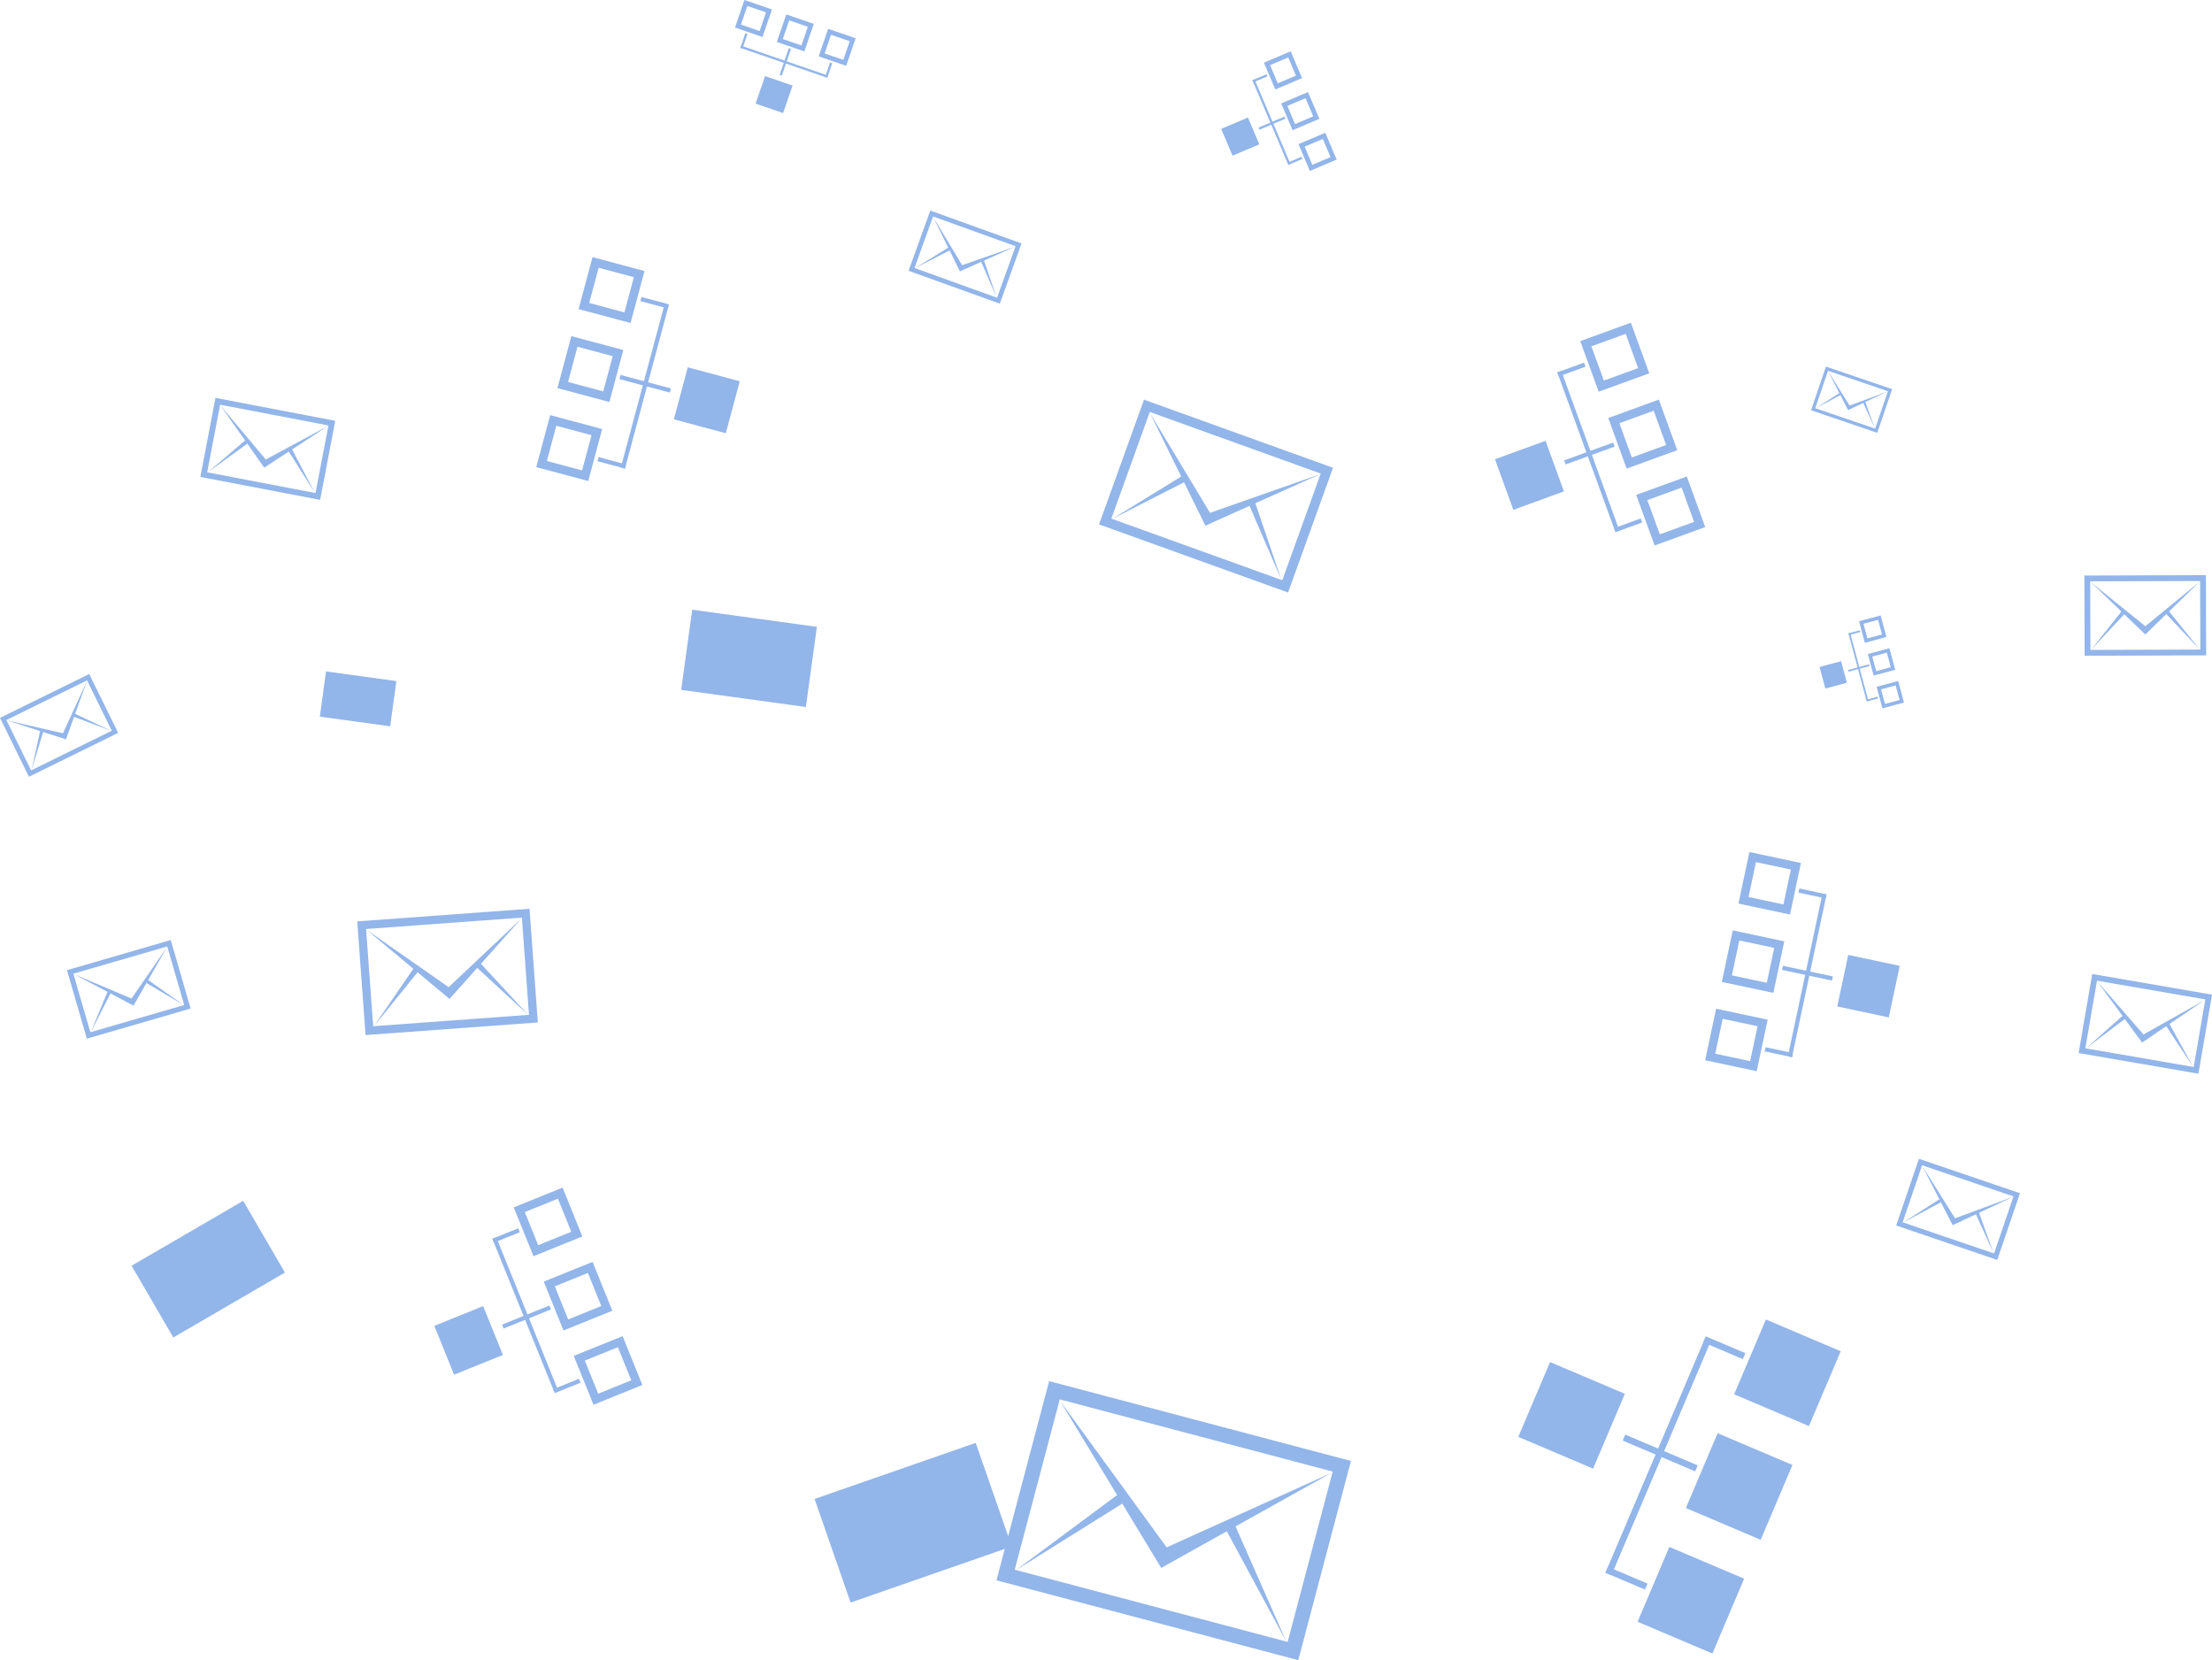 <svg xmlns="http://www.w3.org/2000/svg" width="888.325" height="666.661" viewBox="0 0 888.325 666.661">
  <g id="Group_7159" data-name="Group 7159" transform="translate(-843.147 -280.743)">
    <g id="Group_7036" data-name="Group 7036" transform="translate(-5271 -1233.271)" opacity="0.5">
      <g id="Group_4331" data-name="Group 4331" transform="translate(6546.138 2046.772) rotate(26)">
        <path id="Rectangle_3222" data-name="Rectangle 3222" d="M0,0H125.372V82.738H0ZM119.375,6H6V76.741H119.375Z" transform="translate(0 24.315) rotate(-11.183)" fill="#266cd5"/>
        <path id="Path_215606" data-name="Path 215606" d="M64.131,55.881,0,21.842l65.782,42.4L110.481,0Z" transform="translate(7.542 7.752)" fill="#266cd5"/>
        <g id="Group_4319" data-name="Group 4319" transform="translate(21.333 43.083)">
          <path id="Path_215607" data-name="Path 215607" d="M23.86,0,0,46,26.707,3.228Z" transform="translate(0 9.217)" fill="#266cd5"/>
          <path id="Path_215608" data-name="Path 215608" d="M1.4,0,40.975,33.462,0,4.07Z" transform="translate(69.115 0)" fill="#266cd5"/>
        </g>
      </g>
      <g id="Group_4331-2" data-name="Group 4331" transform="translate(6888.929 1972.141) rotate(30)">
        <path id="Rectangle_3222-2" data-name="Rectangle 3222" d="M0,0H42.879V28.3H0ZM40.827,2.051H2.051V26.246H40.827Z" transform="translate(0 8.316) rotate(-11.183)" fill="#266cd5"/>
        <path id="Path_215606-2" data-name="Path 215606" d="M21.933,19.112,0,7.47l22.5,14.5L37.786,0Z" transform="translate(2.58 2.651)" fill="#266cd5"/>
        <g id="Group_4319-2" data-name="Group 4319" transform="translate(7.296 14.735)">
          <path id="Path_215607-2" data-name="Path 215607" d="M8.16,0,0,15.733,9.134,1.1Z" transform="translate(0 3.152)" fill="#266cd5"/>
          <path id="Path_215608-2" data-name="Path 215608" d="M.48,0,14.014,11.444,0,1.392Z" transform="translate(23.638 0)" fill="#266cd5"/>
        </g>
      </g>
      <g id="Group_4331-3" data-name="Group 4331" transform="matrix(0.934, 0.358, -0.358, 0.934, 6957.768, 1896.29)">
        <path id="Rectangle_3222-3" data-name="Rectangle 3222" d="M0,0H48.811V32.212H0ZM46.476,2.335H2.335V29.877H46.476Z" transform="translate(0 9.466) rotate(-11.183)" fill="#266cd5"/>
        <path id="Path_215606-3" data-name="Path 215606" d="M24.968,21.756,0,8.5,25.611,25.013,43.013,0Z" transform="translate(2.936 3.018)" fill="#266cd5"/>
        <g id="Group_4319-3" data-name="Group 4319" transform="translate(8.305 16.773)">
          <path id="Path_215607-3" data-name="Path 215607" d="M9.289,0,0,17.91,10.4,1.257Z" transform="translate(0 3.588)" fill="#266cd5"/>
          <path id="Path_215608-3" data-name="Path 215608" d="M.546,0,15.953,13.028,0,1.585Z" transform="translate(26.908 0)" fill="#266cd5"/>
        </g>
      </g>
      <g id="Group_4331-4" data-name="Group 4331" transform="translate(6953.026 1735.838) rotate(11)">
        <path id="Rectangle_3222-4" data-name="Rectangle 3222" d="M0,0H48.811V32.212H0ZM46.476,2.335H2.335V29.877H46.476Z" transform="translate(0 9.466) rotate(-11.183)" fill="#266cd5"/>
        <path id="Path_215606-4" data-name="Path 215606" d="M24.968,21.756,0,8.5,25.611,25.013,43.013,0Z" transform="translate(2.936 3.018)" fill="#266cd5"/>
        <g id="Group_4319-4" data-name="Group 4319" transform="translate(8.305 16.773)">
          <path id="Path_215607-4" data-name="Path 215607" d="M9.289,0,0,17.91,10.4,1.257Z" transform="translate(0 3.588)" fill="#266cd5"/>
          <path id="Path_215608-4" data-name="Path 215608" d="M.546,0,15.953,13.028,0,1.585Z" transform="translate(26.908 0)" fill="#266cd5"/>
        </g>
      </g>
      <g id="Group_4331-5" data-name="Group 4331" transform="translate(6850.155 1656.499) rotate(30)">
        <path id="Rectangle_3222-5" data-name="Rectangle 3222" d="M0,0H28.093V18.539H0ZM26.749,1.344H1.344V17.2h25.4Z" transform="translate(0 5.448) rotate(-11.183)" fill="#266cd5"/>
        <path id="Path_215606-5" data-name="Path 215606" d="M14.37,12.522,0,4.894l14.74,9.5L24.756,0Z" transform="translate(1.69 1.737)" fill="#266cd5"/>
        <g id="Group_4319-5" data-name="Group 4319" transform="translate(4.78 9.654)">
          <path id="Path_215607-5" data-name="Path 215607" d="M5.346,0,0,10.308,5.984.723Z" transform="translate(0 2.065)" fill="#266cd5"/>
          <path id="Path_215608-5" data-name="Path 215608" d="M.315,0,9.181,7.5,0,.912Z" transform="translate(15.487 0)" fill="#266cd5"/>
        </g>
      </g>
      <g id="Group_4331-6" data-name="Group 4331" transform="translate(6581.634 1661.089) rotate(31)">
        <path id="Rectangle_3222-6" data-name="Rectangle 3222" d="M0,0H80.686V53.248H0ZM76.826,3.86H3.86V49.388H76.826Z" transform="translate(0 15.648) rotate(-11.183)" fill="#266cd5"/>
        <path id="Path_215606-6" data-name="Path 215606" d="M41.273,35.963,0,14.057,42.335,41.347,71.1,0Z" transform="translate(4.854 4.989)" fill="#266cd5"/>
        <g id="Group_4319-6" data-name="Group 4319" transform="translate(13.729 27.727)">
          <path id="Path_215607-6" data-name="Path 215607" d="M15.356,0,0,29.606,17.188,2.078Z" transform="translate(0 5.932)" fill="#266cd5"/>
          <path id="Path_215608-6" data-name="Path 215608" d="M.9,0,26.37,21.535,0,2.62Z" transform="translate(44.48 0)" fill="#266cd5"/>
        </g>
      </g>
      <g id="Group_4331-7" data-name="Group 4331" transform="translate(6491.634 1592.089) rotate(31)">
        <path id="Rectangle_3222-7" data-name="Rectangle 3222" d="M0,0H38.954V25.707H0ZM37.091,1.863H1.863v21.98H37.091Z" transform="translate(0 7.555) rotate(-11.183)" fill="#266cd5"/>
        <path id="Path_215606-7" data-name="Path 215606" d="M19.926,17.363,0,6.786,20.439,19.962,34.327,0Z" transform="translate(2.343 2.408)" fill="#266cd5"/>
        <g id="Group_4319-7" data-name="Group 4319" transform="translate(6.628 13.386)">
          <path id="Path_215607-7" data-name="Path 215607" d="M7.414,0,0,14.293,8.3,1Z" transform="translate(0 2.864)" fill="#266cd5"/>
          <path id="Path_215608-7" data-name="Path 215608" d="M.436,0l12.3,10.4L0,1.265Z" transform="translate(21.474 0)" fill="#266cd5"/>
        </g>
      </g>
      <g id="Group_4331-8" data-name="Group 4331" transform="matrix(0.927, 0.375, -0.375, 0.927, 6204.246, 1664.983)">
        <path id="Rectangle_3222-8" data-name="Rectangle 3222" d="M0,0H48.98V32.323H0ZM46.637,2.343H2.343V29.98H46.637Z" transform="translate(0 9.499) rotate(-11.183)" fill="#266cd5"/>
        <path id="Path_215606-8" data-name="Path 215606" d="M25.054,21.831,0,8.533,25.7,25.1,43.162,0Z" transform="translate(2.947 3.028)" fill="#266cd5"/>
        <g id="Group_4319-8" data-name="Group 4319" transform="translate(8.334 16.831)">
          <path id="Path_215607-8" data-name="Path 215607" d="M9.322,0,0,17.972,10.434,1.261Z" transform="translate(0 3.601)" fill="#266cd5"/>
          <path id="Path_215608-8" data-name="Path 215608" d="M.548,0,16.008,13.073,0,1.59Z" transform="translate(27.001 0)" fill="#266cd5"/>
        </g>
      </g>
      <g id="Group_4331-9" data-name="Group 4331" transform="translate(6112.143 1794.809) rotate(-15)">
        <path id="Rectangle_3222-9" data-name="Rectangle 3222" d="M0,0H39.925V26.348H0ZM38.015,1.91H1.91V24.438h36.1Z" transform="translate(0 7.743) rotate(-11.183)" fill="#266cd5"/>
        <path id="Path_215606-9" data-name="Path 215606" d="M20.422,17.8,0,6.955l20.948,13.5L35.183,0Z" transform="translate(2.402 2.468)" fill="#266cd5"/>
        <g id="Group_4319-9" data-name="Group 4319" transform="translate(6.793 13.72)">
          <path id="Path_215607-9" data-name="Path 215607" d="M7.6,0,0,14.65,8.5,1.028Z" transform="translate(0 2.935)" fill="#266cd5"/>
          <path id="Path_215608-9" data-name="Path 215608" d="M.447,0l12.6,10.656L0,1.3Z" transform="translate(22.009 0)" fill="#266cd5"/>
        </g>
      </g>
      <g id="Group_4331-10" data-name="Group 4331" transform="translate(6140.306 1895.211) rotate(-5)">
        <path id="Rectangle_3222-10" data-name="Rectangle 3222" d="M0,0H43.4V28.644H0ZM41.328,2.076H2.076V26.568H41.328Z" transform="translate(0 8.418) rotate(-11.183)" fill="#266cd5"/>
        <path id="Path_215606-10" data-name="Path 215606" d="M22.2,19.346,0,7.562,22.774,22.242,38.249,0Z" transform="translate(2.611 2.684)" fill="#266cd5"/>
        <g id="Group_4319-10" data-name="Group 4319" transform="translate(7.385 14.915)">
          <path id="Path_215607-10" data-name="Path 215607" d="M8.26,0,0,15.926,9.246,1.118Z" transform="translate(0 3.191)" fill="#266cd5"/>
          <path id="Path_215608-10" data-name="Path 215608" d="M.486,0l13.7,11.585L0,1.409Z" transform="translate(23.928 0)" fill="#266cd5"/>
        </g>
      </g>
      <g id="Group_4331-11" data-name="Group 4331" transform="translate(6259.252 1870.652) rotate(7)">
        <path id="Rectangle_3222-11" data-name="Rectangle 3222" d="M0,0H69.367V45.778H0ZM66.049,3.318H3.318V42.46h62.73Z" transform="translate(0 13.453) rotate(-11.183)" fill="#266cd5"/>
        <path id="Path_215606-11" data-name="Path 215606" d="M35.483,30.918,0,12.085,36.4,35.547,61.128,0Z" transform="translate(4.173 4.289)" fill="#266cd5"/>
        <g id="Group_4319-11" data-name="Group 4319" transform="translate(11.803 23.837)">
          <path id="Path_215607-11" data-name="Path 215607" d="M13.2,0,0,25.453,14.777,1.786Z" transform="translate(0 5.099)" fill="#266cd5"/>
          <path id="Path_215608-11" data-name="Path 215608" d="M.777,0,22.671,18.514,0,2.252Z" transform="translate(38.24 0)" fill="#266cd5"/>
        </g>
      </g>
      <g id="Group_4327" data-name="Group 4327" transform="translate(6439.422 2102.781) rotate(-8)">
        <rect id="Rectangle_3222-12" data-name="Rectangle 3222" width="68.519" height="44.048" transform="translate(0 13.288) rotate(-11.183)" fill="#266cd5"/>
        <path id="Path_215606-12" data-name="Path 215606" d="M36.811,32.082,0,12.538,37.76,36.876,63.417,0Z" transform="translate(2.306 2.42)" fill="#266cd5"/>
        <g id="Group_4319-12" data-name="Group 4319" transform="translate(10.22 22.709)">
          <path id="Path_215607-12" data-name="Path 215607" d="M13.7,0,0,26.4,15.33,1.854Z" transform="translate(0 5.288)" fill="#266cd5"/>
          <path id="Path_215608-12" data-name="Path 215608" d="M.81,0,23.518,19.207,0,2.336Z" transform="translate(39.666 0)" fill="#266cd5"/>
        </g>
      </g>
      <g id="Group_4327-2" data-name="Group 4327" transform="translate(6163.719 2012.777) rotate(-19)">
        <rect id="Rectangle_3222-13" data-name="Rectangle 3222" width="51.852" height="33.334" transform="translate(0 10.056) rotate(-11.183)" fill="#266cd5"/>
        <path id="Path_215606-13" data-name="Path 215606" d="M27.857,24.278,0,9.488,28.575,27.906,47.991,0Z" transform="translate(1.745 1.832)" fill="#266cd5"/>
        <g id="Group_4319-13" data-name="Group 4319" transform="translate(7.734 17.185)">
          <path id="Path_215607-13" data-name="Path 215607" d="M10.364,0,0,19.982,11.6,1.4Z" transform="translate(0 4.002)" fill="#266cd5"/>
          <path id="Path_215608-13" data-name="Path 215608" d="M.613,0,17.8,14.535,0,1.768Z" transform="translate(30.018 0)" fill="#266cd5"/>
        </g>
      </g>
      <g id="Group_4327-3" data-name="Group 4327" transform="translate(6246.88 1778.404) rotate(19)">
        <rect id="Rectangle_3222-14" data-name="Rectangle 3222" width="28.519" height="18.334" transform="translate(0 5.531) rotate(-11.183)" fill="#266cd5"/>
        <path id="Path_215606-14" data-name="Path 215606" d="M15.322,13.353,0,5.218l15.717,10.13L26.4,0Z" transform="translate(0.96 1.007)" fill="#266cd5"/>
        <g id="Group_4319-14" data-name="Group 4319" transform="translate(4.254 9.452)">
          <path id="Path_215607-14" data-name="Path 215607" d="M5.7,0,0,10.99,6.381.772Z" transform="translate(0 2.201)" fill="#266cd5"/>
          <path id="Path_215608-14" data-name="Path 215608" d="M.337,0,9.789,7.994,0,.972Z" transform="translate(16.51 0)" fill="#266cd5"/>
        </g>
      </g>
      <g id="Group_4327-4" data-name="Group 4327" transform="translate(6395.318 1749.587) rotate(19)">
        <rect id="Rectangle_3222-15" data-name="Rectangle 3222" width="50.546" height="32.494" transform="translate(0 9.803) rotate(-11.183)" fill="#266cd5"/>
        <path id="Path_215606-15" data-name="Path 215606" d="M27.156,23.667,0,9.249,27.856,27.2,46.782,0Z" transform="translate(1.701 1.785)" fill="#266cd5"/>
        <g id="Group_4319-15" data-name="Group 4319" transform="translate(7.54 16.752)">
          <path id="Path_215607-15" data-name="Path 215607" d="M10.1,0,0,19.479,11.309,1.368Z" transform="translate(0 3.901)" fill="#266cd5"/>
          <path id="Path_215608-15" data-name="Path 215608" d="M.6,0,17.349,14.169,0,1.723Z" transform="translate(29.262 0)" fill="#266cd5"/>
        </g>
      </g>
      <g id="Group_4354" data-name="Group 4354" transform="translate(6276.523 2016.605) rotate(-22)">
        <rect id="Rectangle_3233" data-name="Rectangle 3233" width="21.159" height="21.159" transform="translate(0 32.161)" fill="#266cd5"/>
        <path id="Rectangle_3234" data-name="Rectangle 3234" d="M3.412,3.412V17.747H17.747V3.412H3.412M0,0H21.159V21.159H0Z" transform="translate(47.395 64.323)" fill="#266cd5"/>
        <path id="Rectangle_3235" data-name="Rectangle 3235" d="M3.412,3.412V17.747H17.747V3.412H3.412M0,0H21.159V21.159H0Z" transform="translate(47.395 32.161)" fill="#266cd5"/>
        <path id="Rectangle_3236" data-name="Rectangle 3236" d="M3.412,3.412V17.747H17.747V3.412H3.412M0,0H21.159V21.159H0Z" transform="translate(47.395 0)" fill="#266cd5"/>
        <rect id="Rectangle_3237" data-name="Rectangle 3237" width="1.692" height="66.016" transform="translate(34.7 8.464)" fill="#266cd5"/>
        <rect id="Rectangle_3238" data-name="Rectangle 3238" width="1.692" height="20.499" transform="translate(45.897 41.895) rotate(90)" fill="#266cd5"/>
        <rect id="Rectangle_3239" data-name="Rectangle 3239" width="1.692" height="11.196" transform="translate(45.897 73.633) rotate(90)" fill="#266cd5"/>
        <rect id="Rectangle_3240" data-name="Rectangle 3240" width="1.692" height="11.196" transform="translate(45.897 8.464) rotate(90)" fill="#266cd5"/>
      </g>
      <g id="Group_4354-2" data-name="Group 4354" transform="translate(6865.985 1954.028) rotate(-168)">
        <rect id="Rectangle_3233-2" data-name="Rectangle 3233" width="21.159" height="21.159" transform="translate(0 32.161)" fill="#266cd5"/>
        <path id="Rectangle_3234-2" data-name="Rectangle 3234" d="M3.412,3.412V17.747H17.747V3.412H3.412M0,0H21.159V21.159H0Z" transform="translate(47.395 64.323)" fill="#266cd5"/>
        <path id="Rectangle_3235-2" data-name="Rectangle 3235" d="M3.412,3.412V17.747H17.747V3.412H3.412M0,0H21.159V21.159H0Z" transform="translate(47.395 32.161)" fill="#266cd5"/>
        <path id="Rectangle_3236-2" data-name="Rectangle 3236" d="M3.412,3.412V17.747H17.747V3.412H3.412M0,0H21.159V21.159H0Z" transform="translate(47.395 0)" fill="#266cd5"/>
        <rect id="Rectangle_3237-2" data-name="Rectangle 3237" width="1.692" height="66.016" transform="translate(34.7 8.464)" fill="#266cd5"/>
        <rect id="Rectangle_3238-2" data-name="Rectangle 3238" width="1.692" height="20.499" transform="translate(45.897 41.895) rotate(90)" fill="#266cd5"/>
        <rect id="Rectangle_3239-2" data-name="Rectangle 3239" width="1.692" height="11.196" transform="translate(45.897 73.633) rotate(90)" fill="#266cd5"/>
        <rect id="Rectangle_3240-2" data-name="Rectangle 3240" width="1.692" height="11.196" transform="translate(45.897 8.464) rotate(90)" fill="#266cd5"/>
      </g>
      <g id="Group_4354-3" data-name="Group 4354" transform="translate(6841.344 1768.676) rotate(-15)">
        <rect id="Rectangle_3233-3" data-name="Rectangle 3233" width="8.964" height="8.964" transform="translate(0 13.625)" fill="#266cd5"/>
        <path id="Rectangle_3234-3" data-name="Rectangle 3234" d="M1.446,1.446V7.518H7.518V1.446H1.446M0,0H8.964V8.964H0Z" transform="translate(20.079 27.251)" fill="#266cd5"/>
        <path id="Rectangle_3235-3" data-name="Rectangle 3235" d="M1.446,1.446V7.518H7.518V1.446H1.446M0,0H8.964V8.964H0Z" transform="translate(20.079 13.625)" fill="#266cd5"/>
        <path id="Rectangle_3236-3" data-name="Rectangle 3236" d="M1.446,1.446V7.518H7.518V1.446H1.446M0,0H8.964V8.964H0Z" transform="translate(20.079 0)" fill="#266cd5"/>
        <rect id="Rectangle_3237-3" data-name="Rectangle 3237" width="0.717" height="27.968" transform="translate(14.701 3.586)" fill="#266cd5"/>
        <rect id="Rectangle_3238-3" data-name="Rectangle 3238" width="0.717" height="8.684" transform="translate(19.444 17.749) rotate(90)" fill="#266cd5"/>
        <rect id="Rectangle_3239-3" data-name="Rectangle 3239" width="0.717" height="4.743" transform="translate(19.444 31.195) rotate(90)" fill="#266cd5"/>
        <rect id="Rectangle_3240-3" data-name="Rectangle 3240" width="0.717" height="4.743" transform="translate(19.444 3.586) rotate(90)" fill="#266cd5"/>
      </g>
      <g id="Group_4354-4" data-name="Group 4354" transform="translate(6597.615 1549.414) rotate(-23)">
        <rect id="Rectangle_3233-4" data-name="Rectangle 3233" width="11.692" height="11.692" transform="translate(0 17.772)" fill="#266cd5"/>
        <path id="Rectangle_3234-4" data-name="Rectangle 3234" d="M1.886,1.886V9.807H9.807V1.886H1.886M0,0H11.692V11.692H0Z" transform="translate(26.19 35.544)" fill="#266cd5"/>
        <path id="Rectangle_3235-4" data-name="Rectangle 3235" d="M1.886,1.886V9.807H9.807V1.886H1.886M0,0H11.692V11.692H0Z" transform="translate(26.19 17.772)" fill="#266cd5"/>
        <path id="Rectangle_3236-4" data-name="Rectangle 3236" d="M1.886,1.886V9.807H9.807V1.886H1.886M0,0H11.692V11.692H0Z" transform="translate(26.19 0)" fill="#266cd5"/>
        <rect id="Rectangle_3237-4" data-name="Rectangle 3237" width="0.935" height="36.479" transform="translate(19.175 4.677)" fill="#266cd5"/>
        <rect id="Rectangle_3238-4" data-name="Rectangle 3238" width="0.935" height="11.327" transform="translate(25.362 23.151) rotate(90)" fill="#266cd5"/>
        <rect id="Rectangle_3239-4" data-name="Rectangle 3239" width="0.935" height="6.187" transform="translate(25.362 40.688) rotate(90)" fill="#266cd5"/>
        <rect id="Rectangle_3240-4" data-name="Rectangle 3240" width="0.935" height="6.187" transform="translate(25.362 4.677) rotate(90)" fill="#266cd5"/>
      </g>
      <g id="Group_4354-5" data-name="Group 4354" transform="translate(6400.78 1549.832) rotate(-71)">
        <rect id="Rectangle_3233-5" data-name="Rectangle 3233" width="11.692" height="11.692" transform="translate(0 17.772)" fill="#266cd5"/>
        <path id="Rectangle_3234-5" data-name="Rectangle 3234" d="M1.886,1.886V9.807H9.807V1.886H1.886M0,0H11.692V11.692H0Z" transform="translate(26.19 35.544)" fill="#266cd5"/>
        <path id="Rectangle_3235-5" data-name="Rectangle 3235" d="M1.886,1.886V9.807H9.807V1.886H1.886M0,0H11.692V11.692H0Z" transform="translate(26.19 17.772)" fill="#266cd5"/>
        <path id="Rectangle_3236-5" data-name="Rectangle 3236" d="M1.886,1.886V9.807H9.807V1.886H1.886M0,0H11.692V11.692H0Z" transform="translate(26.19 0)" fill="#266cd5"/>
        <rect id="Rectangle_3237-5" data-name="Rectangle 3237" width="0.935" height="36.479" transform="translate(19.175 4.677)" fill="#266cd5"/>
        <rect id="Rectangle_3238-5" data-name="Rectangle 3238" width="0.935" height="11.327" transform="translate(25.362 23.151) rotate(90)" fill="#266cd5"/>
        <rect id="Rectangle_3239-5" data-name="Rectangle 3239" width="0.935" height="6.187" transform="translate(25.362 40.688) rotate(90)" fill="#266cd5"/>
        <rect id="Rectangle_3240-5" data-name="Rectangle 3240" width="0.935" height="6.187" transform="translate(25.362 4.677) rotate(90)" fill="#266cd5"/>
      </g>
      <g id="Group_4354-6" data-name="Group 4354" transform="translate(6397.132 1719.709) rotate(-165)">
        <rect id="Rectangle_3233-6" data-name="Rectangle 3233" width="21.61" height="21.61" transform="translate(0 32.846)" fill="#266cd5"/>
        <path id="Rectangle_3234-6" data-name="Rectangle 3234" d="M3.485,3.485V18.125H18.125V3.485H3.485M0,0H21.61V21.61H0Z" transform="translate(48.404 65.692)" fill="#266cd5"/>
        <path id="Rectangle_3235-6" data-name="Rectangle 3235" d="M3.485,3.485V18.125H18.125V3.485H3.485M0,0H21.61V21.61H0Z" transform="translate(48.404 32.846)" fill="#266cd5"/>
        <path id="Rectangle_3236-6" data-name="Rectangle 3236" d="M3.485,3.485V18.125H18.125V3.485H3.485M0,0H21.61V21.61H0Z" transform="translate(48.404 0)" fill="#266cd5"/>
        <rect id="Rectangle_3237-6" data-name="Rectangle 3237" width="1.728" height="67.421" transform="translate(35.439 8.644)" fill="#266cd5"/>
        <rect id="Rectangle_3238-6" data-name="Rectangle 3238" width="1.728" height="20.935" transform="translate(46.874 42.787) rotate(90)" fill="#266cd5"/>
        <rect id="Rectangle_3239-6" data-name="Rectangle 3239" width="1.728" height="11.434" transform="translate(46.874 75.2) rotate(90)" fill="#266cd5"/>
        <rect id="Rectangle_3240-6" data-name="Rectangle 3240" width="1.728" height="11.434" transform="translate(46.874 8.644) rotate(90)" fill="#266cd5"/>
      </g>
      <g id="Group_4354-7" data-name="Group 4354" transform="matrix(0.94, -0.342, 0.342, 0.94, 6703.278, 1667.55)">
        <rect id="Rectangle_3233-7" data-name="Rectangle 3233" width="21.61" height="21.61" transform="translate(0 32.846)" fill="#266cd5"/>
        <path id="Rectangle_3234-7" data-name="Rectangle 3234" d="M3.485,3.485V18.125H18.125V3.485H3.485M0,0H21.61V21.61H0Z" transform="translate(48.404 65.692)" fill="#266cd5"/>
        <path id="Rectangle_3235-7" data-name="Rectangle 3235" d="M3.485,3.485V18.125H18.125V3.485H3.485M0,0H21.61V21.61H0Z" transform="translate(48.404 32.846)" fill="#266cd5"/>
        <path id="Rectangle_3236-7" data-name="Rectangle 3236" d="M3.485,3.485V18.125H18.125V3.485H3.485M0,0H21.61V21.61H0Z" transform="translate(48.404 0)" fill="#266cd5"/>
        <rect id="Rectangle_3237-7" data-name="Rectangle 3237" width="1.728" height="67.421" transform="translate(35.439 8.644)" fill="#266cd5"/>
        <rect id="Rectangle_3238-7" data-name="Rectangle 3238" width="1.728" height="20.935" transform="translate(46.874 42.787) rotate(90)" fill="#266cd5"/>
        <rect id="Rectangle_3239-7" data-name="Rectangle 3239" width="1.728" height="11.434" transform="translate(46.874 75.2) rotate(90)" fill="#266cd5"/>
        <rect id="Rectangle_3240-7" data-name="Rectangle 3240" width="1.728" height="11.434" transform="translate(46.874 8.644) rotate(90)" fill="#266cd5"/>
      </g>
    </g>
    <g id="Group_4353" data-name="Group 4353" transform="matrix(0.921, 0.391, -0.391, 0.921, 1485.024, 782.03)" opacity="0.5">
      <rect id="Rectangle_3233-8" data-name="Rectangle 3233" width="32.622" height="32.622" transform="translate(0 49.585)" fill="#266cd5"/>
      <rect id="Rectangle_3234-8" data-name="Rectangle 3234" width="32.622" height="32.622" transform="translate(73.072 0)" fill="#266cd5"/>
      <rect id="Rectangle_3235-8" data-name="Rectangle 3235" width="32.622" height="32.622" transform="translate(73.072 49.585)" fill="#266cd5"/>
      <rect id="Rectangle_3236-8" data-name="Rectangle 3236" width="32.622" height="32.622" transform="translate(73.072 99.169)" fill="#266cd5"/>
      <rect id="Rectangle_3237-8" data-name="Rectangle 3237" width="2.61" height="101.779" transform="translate(53.499 16.963)" fill="#266cd5"/>
      <rect id="Rectangle_3238-8" data-name="Rectangle 3238" width="2.61" height="31.605" transform="translate(39.156 67.2) rotate(-90)" fill="#266cd5"/>
      <rect id="Rectangle_3239-8" data-name="Rectangle 3239" width="2.61" height="17.262" transform="translate(53.499 18.268) rotate(-90)" fill="#266cd5"/>
      <rect id="Rectangle_3240-8" data-name="Rectangle 3240" width="2.61" height="17.262" transform="translate(53.499 118.742) rotate(-90)" fill="#266cd5"/>
    </g>
  </g>
</svg>
